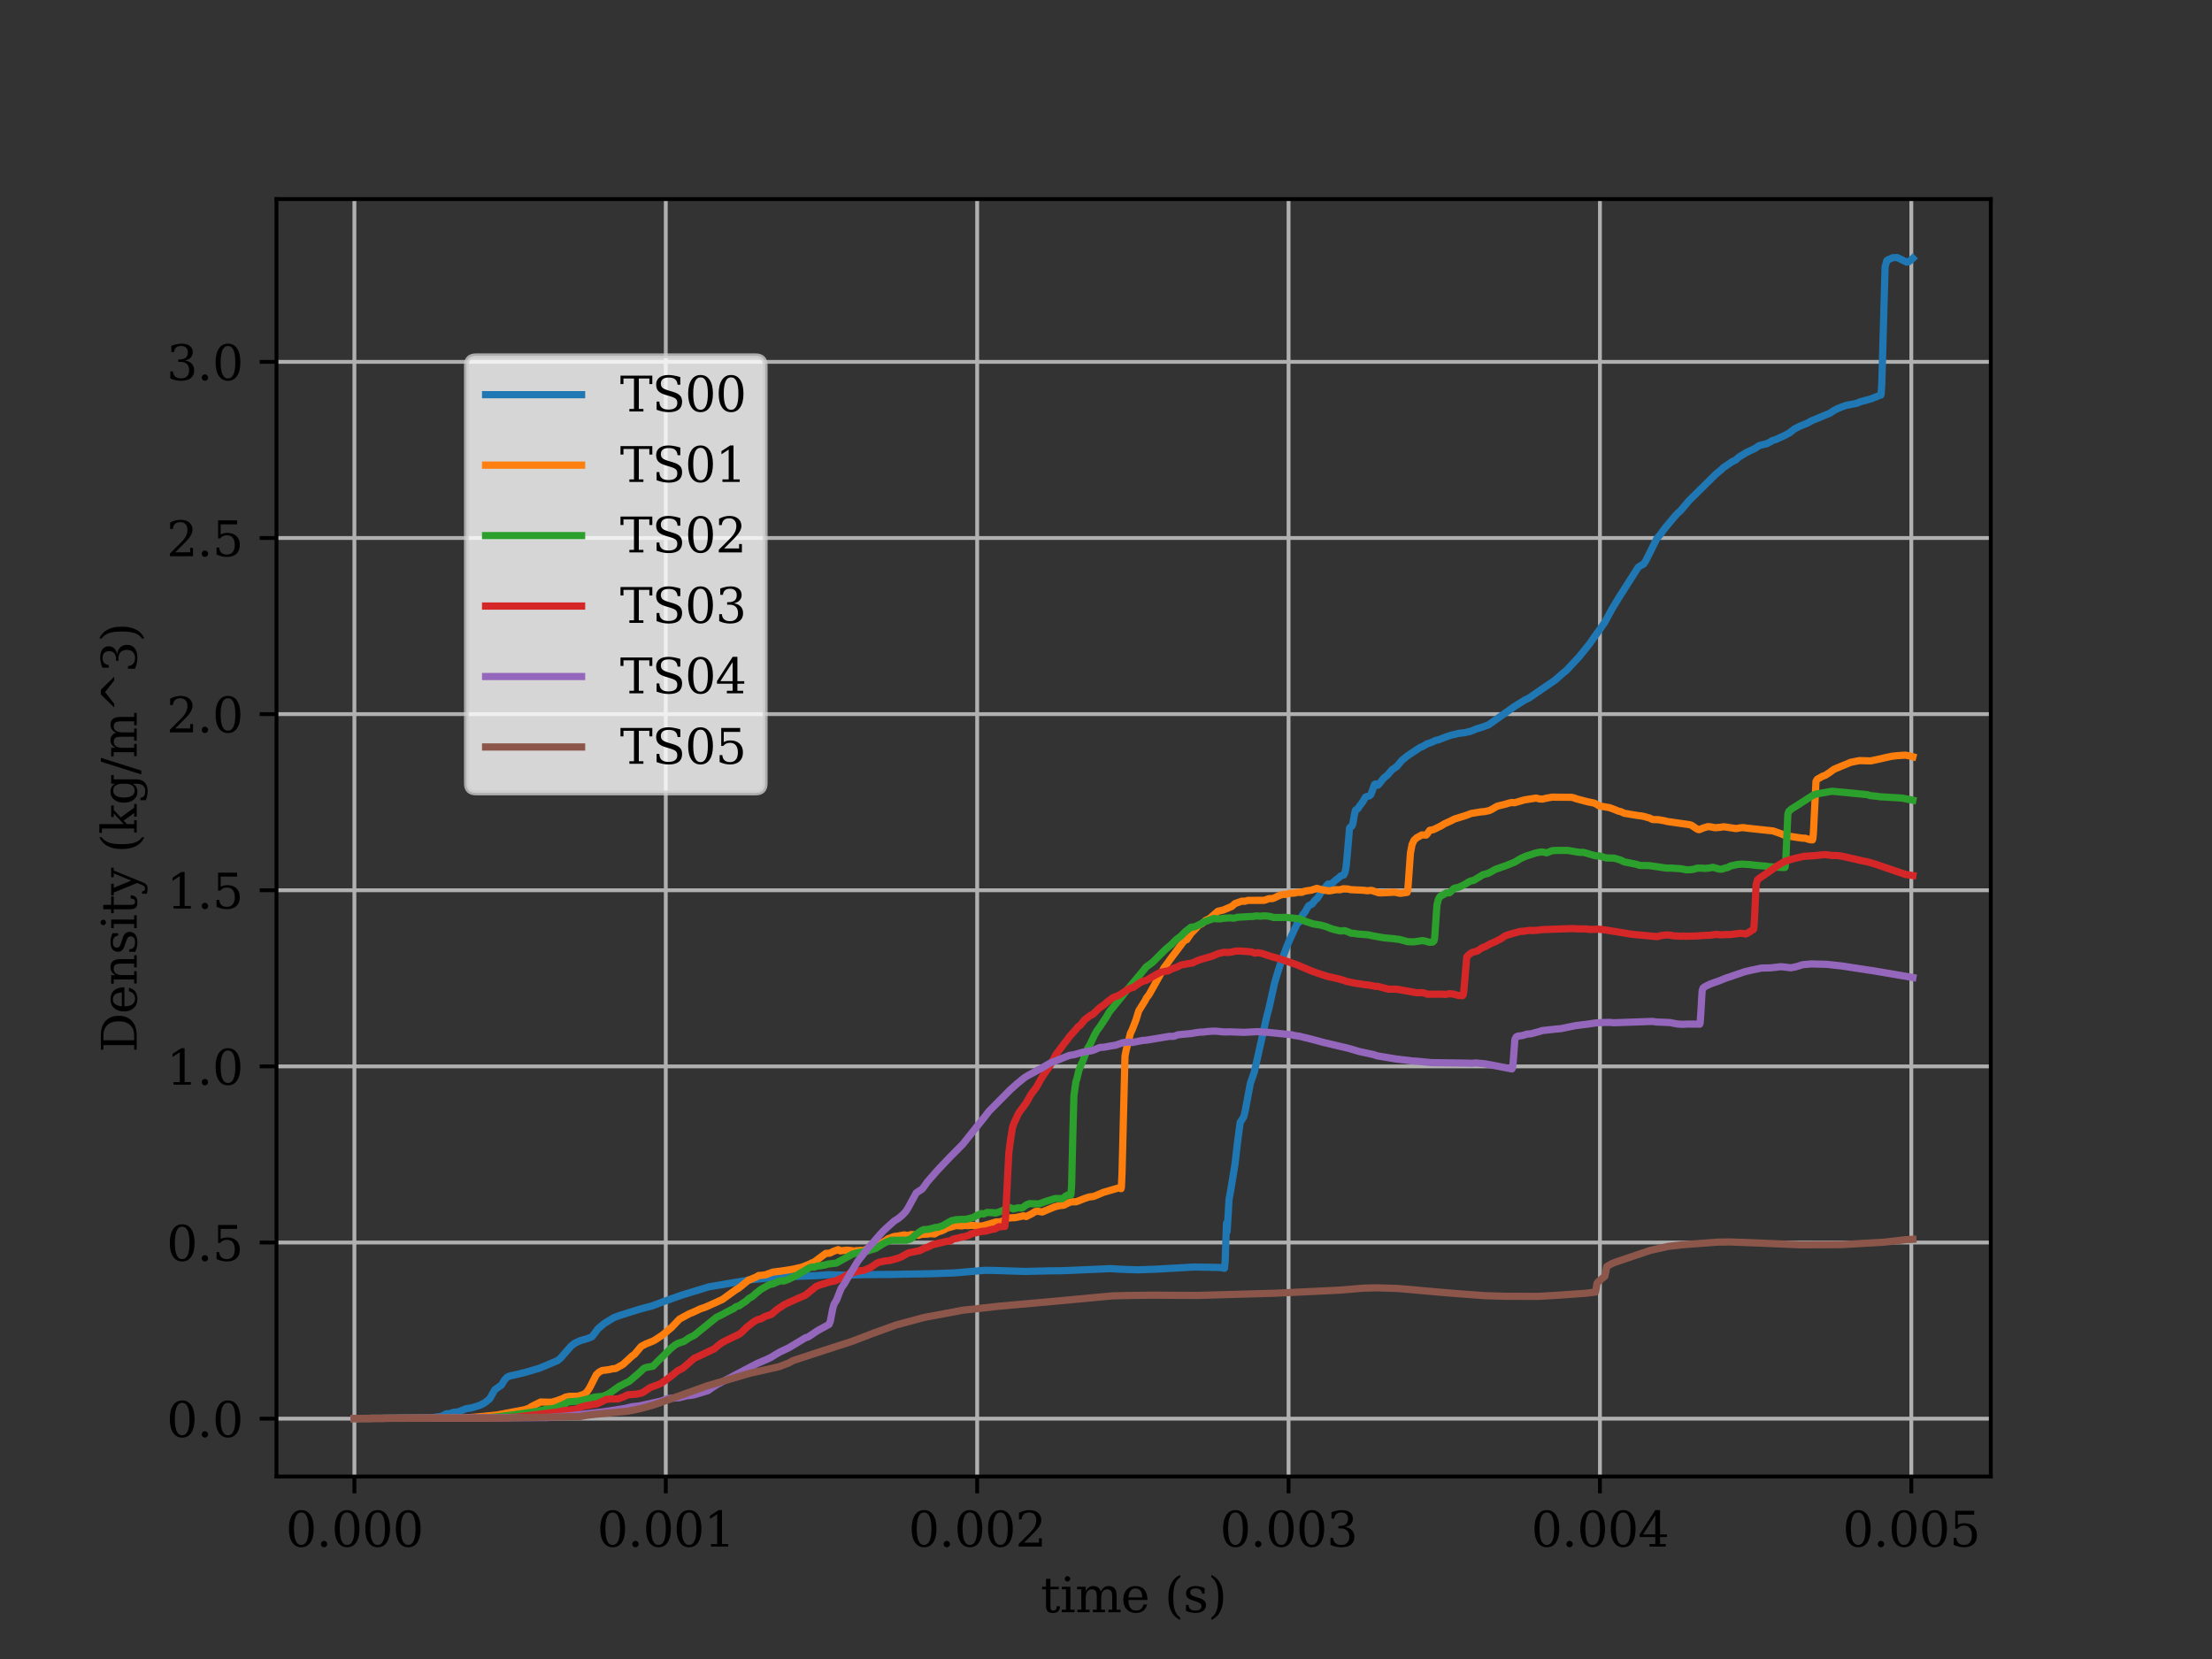 <?xml version="1.0" encoding="utf-8" standalone="no"?>
<!DOCTYPE svg PUBLIC "-//W3C//DTD SVG 1.1//EN"
  "http://www.w3.org/Graphics/SVG/1.1/DTD/svg11.dtd">
<svg height="345.6pt" version="1.1" viewBox="0 0 460.8 345.6" width="460.8pt" xmlns="http://www.w3.org/2000/svg" xmlns:xlink="http://www.w3.org/1999/xlink">
 <rect x="0" y="0" width="460.8" height="345.6" fill="#333333" stroke="none"/>
 <defs>
  <style type="text/css">*{stroke-linecap:butt;stroke-linejoin:round;}</style>
 </defs>
 <g id="figure_1">
  <g id="patch_1">
   <path d="M 0 345.6 
L 460.8 345.6 
L 460.8 0 
L 0 0 
z
" style="fill:none;"/>
  </g>
  <g id="axes_1">
   <g id="patch_2">
    <path d="M 57.6 307.584 
L 414.72 307.584 
L 414.72 41.472 
L 57.6 41.472 
z
" style="fill:none;"/>
   </g>
   <g id="matplotlib.axis_1">
    <g id="xtick_1">
     <g id="line2d_1">
      <path clip-path="url(#pab76ce1705)" d="M 73.829 307.584 
L 73.829 41.472 
" style="fill:none;stroke:#b0b0b0;stroke-linecap:square;stroke-width:0.8;"/>
     </g>
     <g id="line2d_2">
      <defs>
       <path d="M 0 0 
L 0 3.5 
" id="m16b78d0468" style="stroke:#000000;stroke-width:0.8;"/>
      </defs>
      <g>
       <use style="stroke:#000000;stroke-width:0.8;" x="73.829" xlink:href="#m16b78d0468" y="307.584"/>
      </g>
     </g>
     <g id="text_1">
      <!-- 0.000 -->
      <g transform="translate(59.515 322.182)scale(0.1 -0.1)">
       <defs>
        <path d="M 2034 219 
Q 2513 219 2750 744 
Q 2988 1269 2988 2328 
Q 2988 3391 2750 3916 
Q 2513 4441 2034 4441 
Q 1556 4441 1318 3916 
Q 1081 3391 1081 2328 
Q 1081 1269 1318 744 
Q 1556 219 2034 219 
z
M 2034 -91 
Q 1275 -91 848 546 
Q 422 1184 422 2328 
Q 422 3475 848 4112 
Q 1275 4750 2034 4750 
Q 2797 4750 3222 4112 
Q 3647 3475 3647 2328 
Q 3647 1184 3222 546 
Q 2797 -91 2034 -91 
z
" id="DejaVuSerif-30" transform="scale(0.016)"/>
        <path d="M 603 325 
Q 603 500 722 622 
Q 841 744 1019 744 
Q 1191 744 1312 622 
Q 1434 500 1434 325 
Q 1434 153 1312 31 
Q 1191 -91 1019 -91 
Q 841 -91 722 29 
Q 603 150 603 325 
z
" id="DejaVuSerif-2e" transform="scale(0.016)"/>
       </defs>
       <use xlink:href="#DejaVuSerif-30"/>
       <use x="63.623" xlink:href="#DejaVuSerif-2e"/>
       <use x="95.41" xlink:href="#DejaVuSerif-30"/>
       <use x="159.033" xlink:href="#DejaVuSerif-30"/>
       <use x="222.656" xlink:href="#DejaVuSerif-30"/>
      </g>
     </g>
    </g>
    <g id="xtick_2">
     <g id="line2d_3">
      <path clip-path="url(#pab76ce1705)" d="M 138.696 307.584 
L 138.696 41.472 
" style="fill:none;stroke:#b0b0b0;stroke-linecap:square;stroke-width:0.8;"/>
     </g>
     <g id="line2d_4">
      <g>
       <use style="stroke:#000000;stroke-width:0.8;" x="138.696" xlink:href="#m16b78d0468" y="307.584"/>
      </g>
     </g>
     <g id="text_2">
      <!-- 0.001 -->
      <g transform="translate(124.382 322.182)scale(0.1 -0.1)">
       <defs>
        <path d="M 909 0 
L 909 331 
L 1722 331 
L 1722 4213 
L 781 3603 
L 781 4013 
L 1919 4750 
L 2350 4750 
L 2350 331 
L 3163 331 
L 3163 0 
L 909 0 
z
" id="DejaVuSerif-31" transform="scale(0.016)"/>
       </defs>
       <use xlink:href="#DejaVuSerif-30"/>
       <use x="63.623" xlink:href="#DejaVuSerif-2e"/>
       <use x="95.41" xlink:href="#DejaVuSerif-30"/>
       <use x="159.033" xlink:href="#DejaVuSerif-30"/>
       <use x="222.656" xlink:href="#DejaVuSerif-31"/>
      </g>
     </g>
    </g>
    <g id="xtick_3">
     <g id="line2d_5">
      <path clip-path="url(#pab76ce1705)" d="M 203.563 307.584 
L 203.563 41.472 
" style="fill:none;stroke:#b0b0b0;stroke-linecap:square;stroke-width:0.8;"/>
     </g>
     <g id="line2d_6">
      <g>
       <use style="stroke:#000000;stroke-width:0.8;" x="203.563" xlink:href="#m16b78d0468" y="307.584"/>
      </g>
     </g>
     <g id="text_3">
      <!-- 0.002 -->
      <g transform="translate(189.249 322.182)scale(0.1 -0.1)">
       <defs>
        <path d="M 819 3553 
L 469 3553 
L 469 4384 
Q 803 4563 1142 4656 
Q 1481 4750 1806 4750 
Q 2534 4750 2956 4397 
Q 3378 4044 3378 3438 
Q 3378 2753 2422 1800 
Q 2347 1728 2309 1691 
L 1131 513 
L 3078 513 
L 3078 1088 
L 3444 1088 
L 3444 0 
L 434 0 
L 434 341 
L 1850 1753 
Q 2319 2222 2519 2614 
Q 2719 3006 2719 3438 
Q 2719 3909 2473 4175 
Q 2228 4441 1797 4441 
Q 1350 4441 1106 4219 
Q 863 3997 819 3553 
z
" id="DejaVuSerif-32" transform="scale(0.016)"/>
       </defs>
       <use xlink:href="#DejaVuSerif-30"/>
       <use x="63.623" xlink:href="#DejaVuSerif-2e"/>
       <use x="95.41" xlink:href="#DejaVuSerif-30"/>
       <use x="159.033" xlink:href="#DejaVuSerif-30"/>
       <use x="222.656" xlink:href="#DejaVuSerif-32"/>
      </g>
     </g>
    </g>
    <g id="xtick_4">
     <g id="line2d_7">
      <path clip-path="url(#pab76ce1705)" d="M 268.43 307.584 
L 268.43 41.472 
" style="fill:none;stroke:#b0b0b0;stroke-linecap:square;stroke-width:0.8;"/>
     </g>
     <g id="line2d_8">
      <g>
       <use style="stroke:#000000;stroke-width:0.8;" x="268.43" xlink:href="#m16b78d0468" y="307.584"/>
      </g>
     </g>
     <g id="text_4">
      <!-- 0.003 -->
      <g transform="translate(254.115 322.182)scale(0.1 -0.1)">
       <defs>
        <path d="M 622 4469 
Q 988 4606 1323 4678 
Q 1659 4750 1953 4750 
Q 2638 4750 3022 4454 
Q 3406 4159 3406 3634 
Q 3406 3213 3140 2930 
Q 2875 2647 2388 2547 
Q 2963 2466 3280 2130 
Q 3597 1794 3597 1259 
Q 3597 606 3158 257 
Q 2719 -91 1894 -91 
Q 1528 -91 1179 -12 
Q 831 66 488 225 
L 488 1131 
L 838 1131 
Q 869 681 1141 450 
Q 1413 219 1906 219 
Q 2384 219 2661 495 
Q 2938 772 2938 1253 
Q 2938 1803 2653 2086 
Q 2369 2369 1819 2369 
L 1522 2369 
L 1522 2688 
L 1678 2688 
Q 2225 2688 2498 2914 
Q 2772 3141 2772 3597 
Q 2772 4006 2547 4223 
Q 2322 4441 1900 4441 
Q 1478 4441 1245 4241 
Q 1013 4041 972 3647 
L 622 3647 
L 622 4469 
z
" id="DejaVuSerif-33" transform="scale(0.016)"/>
       </defs>
       <use xlink:href="#DejaVuSerif-30"/>
       <use x="63.623" xlink:href="#DejaVuSerif-2e"/>
       <use x="95.41" xlink:href="#DejaVuSerif-30"/>
       <use x="159.033" xlink:href="#DejaVuSerif-30"/>
       <use x="222.656" xlink:href="#DejaVuSerif-33"/>
      </g>
     </g>
    </g>
    <g id="xtick_5">
     <g id="line2d_9">
      <path clip-path="url(#pab76ce1705)" d="M 333.296 307.584 
L 333.296 41.472 
" style="fill:none;stroke:#b0b0b0;stroke-linecap:square;stroke-width:0.8;"/>
     </g>
     <g id="line2d_10">
      <g>
       <use style="stroke:#000000;stroke-width:0.8;" x="333.296" xlink:href="#m16b78d0468" y="307.584"/>
      </g>
     </g>
     <g id="text_5">
      <!-- 0.004 -->
      <g transform="translate(318.982 322.182)scale(0.1 -0.1)">
       <defs>
        <path d="M 2234 1581 
L 2234 4063 
L 641 1581 
L 2234 1581 
z
M 3609 0 
L 1484 0 
L 1484 331 
L 2234 331 
L 2234 1247 
L 197 1247 
L 197 1588 
L 2241 4750 
L 2859 4750 
L 2859 1581 
L 3750 1581 
L 3750 1247 
L 2859 1247 
L 2859 331 
L 3609 331 
L 3609 0 
z
" id="DejaVuSerif-34" transform="scale(0.016)"/>
       </defs>
       <use xlink:href="#DejaVuSerif-30"/>
       <use x="63.623" xlink:href="#DejaVuSerif-2e"/>
       <use x="95.41" xlink:href="#DejaVuSerif-30"/>
       <use x="159.033" xlink:href="#DejaVuSerif-30"/>
       <use x="222.656" xlink:href="#DejaVuSerif-34"/>
      </g>
     </g>
    </g>
    <g id="xtick_6">
     <g id="line2d_11">
      <path clip-path="url(#pab76ce1705)" d="M 398.163 307.584 
L 398.163 41.472 
" style="fill:none;stroke:#b0b0b0;stroke-linecap:square;stroke-width:0.8;"/>
     </g>
     <g id="line2d_12">
      <g>
       <use style="stroke:#000000;stroke-width:0.8;" x="398.163" xlink:href="#m16b78d0468" y="307.584"/>
      </g>
     </g>
     <g id="text_6">
      <!-- 0.005 -->
      <g transform="translate(383.849 322.182)scale(0.1 -0.1)">
       <defs>
        <path d="M 3219 4666 
L 3219 4153 
L 1081 4153 
L 1081 2816 
Q 1244 2928 1461 2984 
Q 1678 3041 1947 3041 
Q 2703 3041 3140 2622 
Q 3578 2203 3578 1478 
Q 3578 738 3136 323 
Q 2694 -91 1894 -91 
Q 1572 -91 1234 -12 
Q 897 66 544 225 
L 544 1131 
L 897 1131 
Q 925 688 1179 453 
Q 1434 219 1894 219 
Q 2388 219 2653 544 
Q 2919 869 2919 1478 
Q 2919 2084 2655 2407 
Q 2391 2731 1894 2731 
Q 1613 2731 1398 2631 
Q 1184 2531 1019 2322 
L 750 2322 
L 750 4666 
L 3219 4666 
z
" id="DejaVuSerif-35" transform="scale(0.016)"/>
       </defs>
       <use xlink:href="#DejaVuSerif-30"/>
       <use x="63.623" xlink:href="#DejaVuSerif-2e"/>
       <use x="95.41" xlink:href="#DejaVuSerif-30"/>
       <use x="159.033" xlink:href="#DejaVuSerif-30"/>
       <use x="222.656" xlink:href="#DejaVuSerif-35"/>
      </g>
     </g>
    </g>
    <g id="text_7">
     <!-- time (s) -->
     <g transform="translate(216.794 335.861)scale(0.1 -0.1)">
      <defs>
       <path d="M 691 2988 
L 184 2988 
L 184 3322 
L 691 3322 
L 691 4353 
L 1269 4353 
L 1269 3322 
L 2350 3322 
L 2350 2988 
L 1269 2988 
L 1269 878 
Q 1269 456 1350 337 
Q 1431 219 1650 219 
Q 1875 219 1978 351 
Q 2081 484 2088 781 
L 2522 781 
Q 2497 328 2275 118 
Q 2053 -91 1600 -91 
Q 1103 -91 897 129 
Q 691 350 691 878 
L 691 2988 
z
" id="DejaVuSerif-74" transform="scale(0.016)"/>
       <path d="M 622 4353 
Q 622 4497 726 4603 
Q 831 4709 978 4709 
Q 1122 4709 1226 4603 
Q 1331 4497 1331 4353 
Q 1331 4206 1228 4103 
Q 1125 4000 978 4000 
Q 831 4000 726 4103 
Q 622 4206 622 4353 
z
M 1356 331 
L 1900 331 
L 1900 0 
L 231 0 
L 231 331 
L 781 331 
L 781 2988 
L 231 2988 
L 231 3322 
L 1356 3322 
L 1356 331 
z
" id="DejaVuSerif-69" transform="scale(0.016)"/>
       <path d="M 3316 2675 
Q 3481 3041 3739 3227 
Q 3997 3413 4341 3413 
Q 4863 3413 5119 3089 
Q 5375 2766 5375 2113 
L 5375 331 
L 5894 331 
L 5894 0 
L 4300 0 
L 4300 331 
L 4800 331 
L 4800 2047 
Q 4800 2556 4650 2772 
Q 4500 2988 4153 2988 
Q 3769 2988 3567 2697 
Q 3366 2406 3366 1850 
L 3366 331 
L 3866 331 
L 3866 0 
L 2291 0 
L 2291 331 
L 2791 331 
L 2791 2069 
Q 2791 2566 2641 2777 
Q 2491 2988 2144 2988 
Q 1759 2988 1557 2697 
Q 1356 2406 1356 1850 
L 1356 331 
L 1856 331 
L 1856 0 
L 263 0 
L 263 331 
L 781 331 
L 781 2994 
L 231 2994 
L 231 3322 
L 1356 3322 
L 1356 2731 
Q 1516 3063 1762 3238 
Q 2009 3413 2322 3413 
Q 2709 3413 2968 3220 
Q 3228 3028 3316 2675 
z
" id="DejaVuSerif-6d" transform="scale(0.016)"/>
       <path d="M 3469 1600 
L 991 1600 
L 991 1575 
Q 991 903 1244 561 
Q 1497 219 1991 219 
Q 2369 219 2611 417 
Q 2853 616 2950 1006 
L 3413 1006 
Q 3275 459 2904 184 
Q 2534 -91 1931 -91 
Q 1203 -91 761 389 
Q 319 869 319 1663 
Q 319 2450 753 2931 
Q 1188 3413 1894 3413 
Q 2647 3413 3050 2948 
Q 3453 2484 3469 1600 
z
M 2791 1931 
Q 2772 2513 2545 2808 
Q 2319 3103 1894 3103 
Q 1497 3103 1269 2806 
Q 1041 2509 991 1931 
L 2791 1931 
z
" id="DejaVuSerif-65" transform="scale(0.016)"/>
       <path id="DejaVuSerif-20" transform="scale(0.016)"/>
       <path d="M 2041 -997 
Q 1281 -656 893 83 
Q 506 822 506 1931 
Q 506 3044 893 3783 
Q 1281 4522 2041 4863 
L 2041 4556 
Q 1559 4225 1350 3623 
Q 1141 3022 1141 1931 
Q 1141 844 1350 242 
Q 1559 -359 2041 -691 
L 2041 -997 
z
" id="DejaVuSerif-28" transform="scale(0.016)"/>
       <path d="M 359 184 
L 359 959 
L 691 959 
Q 703 588 923 403 
Q 1144 219 1575 219 
Q 1963 219 2166 364 
Q 2369 509 2369 788 
Q 2369 1006 2220 1140 
Q 2072 1275 1594 1428 
L 1178 1569 
Q 750 1706 558 1912 
Q 366 2119 366 2438 
Q 366 2894 700 3153 
Q 1034 3413 1625 3413 
Q 1888 3413 2178 3344 
Q 2469 3275 2778 3144 
L 2778 2419 
L 2447 2419 
Q 2434 2741 2221 2922 
Q 2009 3103 1644 3103 
Q 1281 3103 1095 2975 
Q 909 2847 909 2591 
Q 909 2381 1050 2254 
Q 1191 2128 1613 1997 
L 2069 1856 
Q 2541 1709 2748 1489 
Q 2956 1269 2956 922 
Q 2956 450 2595 179 
Q 2234 -91 1600 -91 
Q 1278 -91 972 -22 
Q 666 47 359 184 
z
" id="DejaVuSerif-73" transform="scale(0.016)"/>
       <path d="M 453 -997 
L 453 -691 
Q 934 -359 1145 242 
Q 1356 844 1356 1931 
Q 1356 3022 1145 3623 
Q 934 4225 453 4556 
L 453 4863 
Q 1216 4522 1603 3783 
Q 1991 3044 1991 1931 
Q 1991 822 1603 83 
Q 1216 -656 453 -997 
z
" id="DejaVuSerif-29" transform="scale(0.016)"/>
      </defs>
      <use xlink:href="#DejaVuSerif-74"/>
      <use x="40.186" xlink:href="#DejaVuSerif-69"/>
      <use x="72.168" xlink:href="#DejaVuSerif-6d"/>
      <use x="166.992" xlink:href="#DejaVuSerif-65"/>
      <use x="226.172" xlink:href="#DejaVuSerif-20"/>
      <use x="257.959" xlink:href="#DejaVuSerif-28"/>
      <use x="296.973" xlink:href="#DejaVuSerif-73"/>
      <use x="348.291" xlink:href="#DejaVuSerif-29"/>
     </g>
    </g>
   </g>
   <g id="matplotlib.axis_2">
    <g id="ytick_1">
     <g id="line2d_13">
      <path clip-path="url(#pab76ce1705)" d="M 57.6 295.538 
L 414.72 295.538 
" style="fill:none;stroke:#b0b0b0;stroke-linecap:square;stroke-width:0.8;"/>
     </g>
     <g id="line2d_14">
      <defs>
       <path d="M 0 0 
L -3.5 0 
" id="m1b901facd1" style="stroke:#000000;stroke-width:0.8;"/>
      </defs>
      <g>
       <use style="stroke:#000000;stroke-width:0.8;" x="57.6" xlink:href="#m1b901facd1" y="295.538"/>
      </g>
     </g>
     <g id="text_8">
      <!-- 0.0 -->
      <g transform="translate(34.697 299.337)scale(0.1 -0.1)">
       <use xlink:href="#DejaVuSerif-30"/>
       <use x="63.623" xlink:href="#DejaVuSerif-2e"/>
       <use x="95.41" xlink:href="#DejaVuSerif-30"/>
      </g>
     </g>
    </g>
    <g id="ytick_2">
     <g id="line2d_15">
      <path clip-path="url(#pab76ce1705)" d="M 57.6 258.845 
L 414.72 258.845 
" style="fill:none;stroke:#b0b0b0;stroke-linecap:square;stroke-width:0.8;"/>
     </g>
     <g id="line2d_16">
      <g>
       <use style="stroke:#000000;stroke-width:0.8;" x="57.6" xlink:href="#m1b901facd1" y="258.845"/>
      </g>
     </g>
     <g id="text_9">
      <!-- 0.5 -->
      <g transform="translate(34.697 262.645)scale(0.1 -0.1)">
       <use xlink:href="#DejaVuSerif-30"/>
       <use x="63.623" xlink:href="#DejaVuSerif-2e"/>
       <use x="95.41" xlink:href="#DejaVuSerif-35"/>
      </g>
     </g>
    </g>
    <g id="ytick_3">
     <g id="line2d_17">
      <path clip-path="url(#pab76ce1705)" d="M 57.6 222.153 
L 414.72 222.153 
" style="fill:none;stroke:#b0b0b0;stroke-linecap:square;stroke-width:0.8;"/>
     </g>
     <g id="line2d_18">
      <g>
       <use style="stroke:#000000;stroke-width:0.8;" x="57.6" xlink:href="#m1b901facd1" y="222.153"/>
      </g>
     </g>
     <g id="text_10">
      <!-- 1.0 -->
      <g transform="translate(34.697 225.952)scale(0.1 -0.1)">
       <use xlink:href="#DejaVuSerif-31"/>
       <use x="63.623" xlink:href="#DejaVuSerif-2e"/>
       <use x="95.41" xlink:href="#DejaVuSerif-30"/>
      </g>
     </g>
    </g>
    <g id="ytick_4">
     <g id="line2d_19">
      <path clip-path="url(#pab76ce1705)" d="M 57.6 185.46 
L 414.72 185.46 
" style="fill:none;stroke:#b0b0b0;stroke-linecap:square;stroke-width:0.8;"/>
     </g>
     <g id="line2d_20">
      <g>
       <use style="stroke:#000000;stroke-width:0.8;" x="57.6" xlink:href="#m1b901facd1" y="185.46"/>
      </g>
     </g>
     <g id="text_11">
      <!-- 1.5 -->
      <g transform="translate(34.697 189.259)scale(0.1 -0.1)">
       <use xlink:href="#DejaVuSerif-31"/>
       <use x="63.623" xlink:href="#DejaVuSerif-2e"/>
       <use x="95.41" xlink:href="#DejaVuSerif-35"/>
      </g>
     </g>
    </g>
    <g id="ytick_5">
     <g id="line2d_21">
      <path clip-path="url(#pab76ce1705)" d="M 57.6 148.767 
L 414.72 148.767 
" style="fill:none;stroke:#b0b0b0;stroke-linecap:square;stroke-width:0.8;"/>
     </g>
     <g id="line2d_22">
      <g>
       <use style="stroke:#000000;stroke-width:0.8;" x="57.6" xlink:href="#m1b901facd1" y="148.767"/>
      </g>
     </g>
     <g id="text_12">
      <!-- 2.0 -->
      <g transform="translate(34.697 152.566)scale(0.1 -0.1)">
       <use xlink:href="#DejaVuSerif-32"/>
       <use x="63.623" xlink:href="#DejaVuSerif-2e"/>
       <use x="95.41" xlink:href="#DejaVuSerif-30"/>
      </g>
     </g>
    </g>
    <g id="ytick_6">
     <g id="line2d_23">
      <path clip-path="url(#pab76ce1705)" d="M 57.6 112.074 
L 414.72 112.074 
" style="fill:none;stroke:#b0b0b0;stroke-linecap:square;stroke-width:0.8;"/>
     </g>
     <g id="line2d_24">
      <g>
       <use style="stroke:#000000;stroke-width:0.8;" x="57.6" xlink:href="#m1b901facd1" y="112.074"/>
      </g>
     </g>
     <g id="text_13">
      <!-- 2.5 -->
      <g transform="translate(34.697 115.874)scale(0.1 -0.1)">
       <use xlink:href="#DejaVuSerif-32"/>
       <use x="63.623" xlink:href="#DejaVuSerif-2e"/>
       <use x="95.41" xlink:href="#DejaVuSerif-35"/>
      </g>
     </g>
    </g>
    <g id="ytick_7">
     <g id="line2d_25">
      <path clip-path="url(#pab76ce1705)" d="M 57.6 75.382 
L 414.72 75.382 
" style="fill:none;stroke:#b0b0b0;stroke-linecap:square;stroke-width:0.8;"/>
     </g>
     <g id="line2d_26">
      <g>
       <use style="stroke:#000000;stroke-width:0.8;" x="57.6" xlink:href="#m1b901facd1" y="75.382"/>
      </g>
     </g>
     <g id="text_14">
      <!-- 3.0 -->
      <g transform="translate(34.697 79.181)scale(0.1 -0.1)">
       <use xlink:href="#DejaVuSerif-33"/>
       <use x="63.623" xlink:href="#DejaVuSerif-2e"/>
       <use x="95.41" xlink:href="#DejaVuSerif-30"/>
      </g>
     </g>
    </g>
    <g id="text_15">
     <!-- Density (kg/m^3) -->
     <g transform="translate(28.475 219.233)rotate(-90)scale(0.1 -0.1)">
      <defs>
       <path d="M 1581 331 
L 2163 331 
Q 3072 331 3558 850 
Q 4044 1369 4044 2338 
Q 4044 3306 3559 3818 
Q 3075 4331 2163 4331 
L 1581 4331 
L 1581 331 
z
M 353 0 
L 353 331 
L 947 331 
L 947 4331 
L 353 4331 
L 353 4666 
L 2209 4666 
Q 3416 4666 4089 4050 
Q 4763 3434 4763 2338 
Q 4763 1238 4088 619 
Q 3413 0 2209 0 
L 353 0 
z
" id="DejaVuSerif-44" transform="scale(0.016)"/>
       <path d="M 263 0 
L 263 331 
L 781 331 
L 781 2988 
L 231 2988 
L 231 3322 
L 1356 3322 
L 1356 2731 
Q 1516 3069 1770 3241 
Q 2025 3413 2363 3413 
Q 2913 3413 3172 3097 
Q 3431 2781 3431 2113 
L 3431 331 
L 3944 331 
L 3944 0 
L 2356 0 
L 2356 331 
L 2853 331 
L 2853 1931 
Q 2853 2541 2703 2767 
Q 2553 2994 2175 2994 
Q 1775 2994 1565 2701 
Q 1356 2409 1356 1850 
L 1356 331 
L 1856 331 
L 1856 0 
L 263 0 
z
" id="DejaVuSerif-6e" transform="scale(0.016)"/>
       <path d="M 1381 -609 
L 1600 -56 
L 359 2988 
L -19 2988 
L -19 3322 
L 1509 3322 
L 1509 2988 
L 978 2988 
L 1913 703 
L 2847 2988 
L 2350 2988 
L 2350 3322 
L 3597 3322 
L 3597 2988 
L 3225 2988 
L 1703 -750 
Q 1547 -1138 1356 -1280 
Q 1166 -1422 819 -1422 
Q 672 -1422 517 -1397 
Q 363 -1372 206 -1325 
L 206 -691 
L 500 -691 
Q 519 -903 608 -995 
Q 697 -1088 884 -1088 
Q 1056 -1088 1161 -992 
Q 1266 -897 1381 -609 
z
" id="DejaVuSerif-79" transform="scale(0.016)"/>
       <path d="M 1831 0 
L 219 0 
L 219 331 
L 738 331 
L 738 4531 
L 184 4531 
L 184 4863 
L 1313 4863 
L 1313 1697 
L 2713 2988 
L 2234 2988 
L 2234 3322 
L 3738 3322 
L 3738 2988 
L 3169 2988 
L 2181 2075 
L 3444 331 
L 3922 331 
L 3922 0 
L 2284 0 
L 2284 331 
L 2759 331 
L 1766 1697 
L 1313 1275 
L 1313 331 
L 1831 331 
L 1831 0 
z
" id="DejaVuSerif-6b" transform="scale(0.016)"/>
       <path d="M 3359 2988 
L 3359 72 
Q 3359 -644 2965 -1033 
Q 2572 -1422 1844 -1422 
Q 1516 -1422 1216 -1362 
Q 916 -1303 641 -1184 
L 641 -488 
L 941 -488 
Q 997 -813 1206 -963 
Q 1416 -1113 1806 -1113 
Q 2313 -1113 2548 -827 
Q 2784 -541 2784 72 
L 2784 519 
Q 2616 206 2355 57 
Q 2094 -91 1709 -91 
Q 1097 -91 708 395 
Q 319 881 319 1663 
Q 319 2444 706 2928 
Q 1094 3413 1709 3413 
Q 2094 3413 2355 3264 
Q 2616 3116 2784 2803 
L 2784 3322 
L 3909 3322 
L 3909 2988 
L 3359 2988 
z
M 2784 1825 
Q 2784 2422 2554 2737 
Q 2325 3053 1888 3053 
Q 1444 3053 1217 2703 
Q 991 2353 991 1663 
Q 991 975 1217 622 
Q 1444 269 1888 269 
Q 2325 269 2554 583 
Q 2784 897 2784 1497 
L 2784 1825 
z
" id="DejaVuSerif-67" transform="scale(0.016)"/>
       <path d="M 1656 4666 
L 2156 4666 
L 500 -594 
L 0 -594 
L 1656 4666 
z
" id="DejaVuSerif-2f" transform="scale(0.016)"/>
       <path d="M 2988 4666 
L 4684 2925 
L 4206 2925 
L 2681 4116 
L 1159 2925 
L 678 2925 
L 2375 4666 
L 2988 4666 
z
" id="DejaVuSerif-5e" transform="scale(0.016)"/>
      </defs>
      <use xlink:href="#DejaVuSerif-44"/>
      <use x="80.176" xlink:href="#DejaVuSerif-65"/>
      <use x="139.355" xlink:href="#DejaVuSerif-6e"/>
      <use x="203.76" xlink:href="#DejaVuSerif-73"/>
      <use x="255.078" xlink:href="#DejaVuSerif-69"/>
      <use x="287.061" xlink:href="#DejaVuSerif-74"/>
      <use x="327.246" xlink:href="#DejaVuSerif-79"/>
      <use x="383.74" xlink:href="#DejaVuSerif-20"/>
      <use x="415.527" xlink:href="#DejaVuSerif-28"/>
      <use x="454.541" xlink:href="#DejaVuSerif-6b"/>
      <use x="515.137" xlink:href="#DejaVuSerif-67"/>
      <use x="579.15" xlink:href="#DejaVuSerif-2f"/>
      <use x="612.842" xlink:href="#DejaVuSerif-6d"/>
      <use x="707.666" xlink:href="#DejaVuSerif-5e"/>
      <use x="791.455" xlink:href="#DejaVuSerif-33"/>
      <use x="855.078" xlink:href="#DejaVuSerif-29"/>
     </g>
    </g>
   </g>
   <g id="line2d_27">
    <path clip-path="url(#pab76ce1705)" d="M 73.833 295.486 
L 89.582 295.376 
L 90.675 295.243 
L 91.561 295.096 
L 92.038 295.019 
L 93.062 294.483 
L 93.539 294.531 
L 94.493 294.213 
L 95.378 294.12 
L 95.79 293.981 
L 97.084 293.461 
L 98.245 293.281 
L 99.948 292.751 
L 100.905 292.28 
L 101.995 291.42 
L 102.403 290.697 
L 103.084 289.503 
L 103.973 288.868 
L 104.45 288.556 
L 105.063 287.521 
L 105.608 286.917 
L 106.084 286.674 
L 107.79 286.291 
L 109.428 285.888 
L 112.292 285.048 
L 113.586 284.521 
L 116.178 283.424 
L 116.791 282.907 
L 117.816 281.727 
L 118.973 280.403 
L 119.794 279.778 
L 120.884 279.282 
L 122.382 278.851 
L 123.271 278.495 
L 123.611 278.108 
L 124.565 276.811 
L 125.862 275.718 
L 127.841 274.506 
L 129.135 274.012 
L 133.296 272.718 
L 135.956 272.004 
L 138.203 271.151 
L 142.024 269.792 
L 147.683 268.066 
L 156.411 266.592 
L 161.458 266.074 
L 170.186 265.73 
L 172.641 265.536 
L 174.006 265.584 
L 176.186 265.648 
L 179.802 265.535 
L 182.802 265.509 
L 186.143 265.476 
L 194.326 265.325 
L 196.985 265.232 
L 198.759 265.175 
L 205.236 264.626 
L 207.964 264.679 
L 213.419 264.864 
L 218.875 264.736 
L 221.534 264.71 
L 225.082 264.551 
L 231.287 264.282 
L 233.538 264.409 
L 236.947 264.532 
L 240.9 264.389 
L 248.743 263.947 
L 253.857 264.029 
L 254.95 264.128 
L 255.018 264.22 
L 255.086 264.168 
L 255.223 262.729 
L 255.495 254.82 
L 255.563 255.88 
L 255.631 256.555 
L 255.768 254.311 
L 256.04 249.787 
L 256.312 248.356 
L 257.266 242.561 
L 257.814 237.816 
L 258.359 233.786 
L 258.768 233.19 
L 259.108 232.61 
L 259.381 231.507 
L 260.474 225.674 
L 261.291 223.337 
L 263.542 213.303 
L 263.951 211.465 
L 264.291 210.26 
L 265.52 204.767 
L 266.133 202.699 
L 267.087 199.742 
L 267.632 198.36 
L 268.108 197.089 
L 268.725 195.645 
L 270.223 192.412 
L 270.632 192.125 
L 270.976 191.36 
L 271.384 190.575 
L 271.793 190.067 
L 272.61 188.684 
L 273.291 188.362 
L 274.112 187.339 
L 274.384 187.18 
L 274.861 186.461 
L 275.406 185.567 
L 276.155 184.767 
L 276.635 184.17 
L 276.908 184.158 
L 277.248 184.211 
L 277.589 183.924 
L 278.338 183.257 
L 278.747 182.984 
L 279.295 182.462 
L 279.908 182.284 
L 280.18 181.757 
L 280.384 180.803 
L 280.589 178.845 
L 281.134 172.523 
L 281.338 172.246 
L 281.61 172.119 
L 281.818 171.622 
L 282.09 169.986 
L 282.363 168.803 
L 282.635 168.579 
L 282.84 168.501 
L 283.18 167.967 
L 283.589 167.445 
L 283.929 166.962 
L 284.478 166.03 
L 284.818 165.912 
L 285.295 165.778 
L 285.567 165.534 
L 285.84 164.834 
L 286.317 163.449 
L 286.521 163.313 
L 286.793 163.509 
L 286.998 163.585 
L 287.205 163.411 
L 288.227 162.123 
L 289.044 161.46 
L 289.453 160.966 
L 290.001 160.335 
L 290.955 159.705 
L 292.044 158.39 
L 293.137 157.502 
L 295.865 155.682 
L 296.274 155.559 
L 297.159 155.017 
L 298.048 154.713 
L 299.137 154.22 
L 299.682 154.112 
L 301.252 153.498 
L 301.729 153.339 
L 302.274 153.152 
L 303.299 152.931 
L 303.775 152.788 
L 305.07 152.636 
L 306.299 152.363 
L 306.98 152.1 
L 307.525 151.863 
L 308.614 151.528 
L 309.503 151.215 
L 310.116 150.978 
L 315.435 147.214 
L 315.98 146.868 
L 317.618 145.847 
L 318.503 145.418 
L 319.389 144.81 
L 323.959 141.678 
L 325.528 140.301 
L 326.278 139.694 
L 328.392 137.438 
L 329.005 136.779 
L 331.188 134.054 
L 332.278 132.492 
L 333.235 131.176 
L 334.324 129.602 
L 335.826 126.823 
L 337.256 124.468 
L 341.281 118.153 
L 341.758 117.837 
L 342.371 117.531 
L 342.848 116.823 
L 345.167 112.158 
L 345.916 111.293 
L 346.669 110.236 
L 347.418 109.329 
L 348.303 108.266 
L 349.052 107.374 
L 349.6 106.811 
L 350.077 106.41 
L 351.851 104.301 
L 357.579 98.64 
L 358.465 97.95 
L 359.009 97.403 
L 359.898 96.827 
L 360.852 96.162 
L 361.601 95.811 
L 362.282 95.188 
L 363.102 94.708 
L 363.715 94.311 
L 365.626 93.399 
L 366.511 92.803 
L 368.149 92.404 
L 369.239 91.777 
L 369.988 91.54 
L 372.035 90.589 
L 372.852 90.127 
L 373.809 89.357 
L 374.967 88.771 
L 376.536 88.135 
L 377.354 87.671 
L 380.694 86.283 
L 381.103 86.135 
L 381.992 85.548 
L 382.809 85.115 
L 384.447 84.48 
L 385.264 84.318 
L 386.831 84.008 
L 387.515 83.704 
L 389.766 83.091 
L 391.128 82.552 
L 391.469 82.372 
L 391.809 82.321 
L 391.877 82.105 
L 392.014 79.895 
L 392.698 55.617 
L 393.038 54.353 
L 393.311 54.1 
L 393.72 53.952 
L 394.264 53.685 
L 395.221 53.647 
L 397.196 54.611 
L 397.605 54.547 
L 398.225 54.051 
L 398.487 53.805 
L 398.487 53.805 
" style="fill:none;stroke:#1f77b4;stroke-linecap:square;stroke-width:1.5;"/>
   </g>
   <g id="line2d_28">
    <path clip-path="url(#pab76ce1705)" d="M 73.833 295.486 
L 96.607 295.389 
L 98.722 295.233 
L 103.564 294.762 
L 108.063 293.906 
L 109.36 293.655 
L 110.178 293.369 
L 110.791 292.972 
L 112.633 292.062 
L 113.178 292.073 
L 113.791 292.091 
L 114.339 292.108 
L 114.952 292.085 
L 115.905 291.828 
L 117.203 291.354 
L 117.816 291.041 
L 118.565 290.89 
L 119.246 290.865 
L 119.794 290.878 
L 120.543 290.818 
L 121.769 290.401 
L 122.314 289.887 
L 122.862 289.052 
L 124.224 286.373 
L 124.837 285.809 
L 125.454 285.496 
L 126.68 285.35 
L 127.701 285.133 
L 128.249 285.091 
L 128.59 284.903 
L 129.135 284.598 
L 129.816 284.209 
L 131.726 282.442 
L 132.203 282.105 
L 133.568 280.483 
L 134.522 279.975 
L 135.203 279.699 
L 136.16 279.31 
L 136.637 279.023 
L 138.135 278.023 
L 139.569 276.807 
L 139.841 276.59 
L 141.547 274.796 
L 143.658 273.645 
L 144.002 273.528 
L 144.751 273.192 
L 145.501 272.843 
L 145.841 272.676 
L 146.73 272.383 
L 147.139 272.222 
L 148.637 271.548 
L 149.318 271.252 
L 149.662 271.074 
L 150.479 270.711 
L 153.207 268.738 
L 153.888 268.334 
L 154.913 267.519 
L 156.003 266.614 
L 156.275 266.58 
L 156.956 266.251 
L 157.433 266.079 
L 158.049 265.705 
L 158.594 265.68 
L 159.479 265.558 
L 160.981 265.007 
L 162.207 264.848 
L 162.616 264.806 
L 163.436 264.679 
L 165.207 264.397 
L 167.118 263.948 
L 167.662 263.731 
L 168.347 263.459 
L 169.232 263.037 
L 169.505 262.977 
L 172.028 261.103 
L 172.845 261.054 
L 173.186 260.899 
L 173.594 260.687 
L 174.619 260.316 
L 175.028 260.579 
L 176.118 260.45 
L 176.53 260.441 
L 177.619 260.543 
L 177.892 260.631 
L 178.369 260.535 
L 178.914 260.512 
L 179.257 260.48 
L 179.802 260.547 
L 180.143 260.411 
L 180.62 260.174 
L 181.849 259.63 
L 182.326 259.557 
L 183.075 259.207 
L 183.551 259.004 
L 184.437 258.461 
L 184.985 258.051 
L 186.279 257.58 
L 187.028 257.501 
L 188.394 257.248 
L 189.075 257.388 
L 189.552 257.243 
L 189.895 257.178 
L 190.577 257.227 
L 190.849 257.226 
L 191.326 257.34 
L 191.666 257.227 
L 192.007 257.131 
L 193.236 257.086 
L 193.713 256.983 
L 194.666 257.062 
L 194.939 256.906 
L 195.623 256.519 
L 195.964 256.48 
L 196.713 256.149 
L 197.258 255.838 
L 199.168 255.306 
L 200.326 255.384 
L 200.874 255.279 
L 201.623 255.316 
L 202.645 255.247 
L 203.258 255.397 
L 204.623 255.395 
L 206.67 254.809 
L 207.079 254.68 
L 207.487 254.558 
L 208.237 254.543 
L 208.645 254.455 
L 210.079 253.747 
L 210.624 253.688 
L 210.964 253.673 
L 211.237 253.675 
L 211.58 253.629 
L 212.874 253.368 
L 213.215 253.281 
L 213.76 253.431 
L 214.989 252.821 
L 215.67 252.383 
L 216.283 252.335 
L 217.104 252.491 
L 219.763 251.377 
L 220.172 251.297 
L 220.513 251.201 
L 221.057 251.121 
L 221.33 251.096 
L 221.602 251.074 
L 222.559 250.584 
L 222.9 250.466 
L 223.172 250.346 
L 224.126 250.36 
L 224.602 250.198 
L 225.9 249.675 
L 226.853 249.363 
L 227.878 249.227 
L 229.853 248.392 
L 233.061 247.459 
L 233.333 247.322 
L 233.538 247.622 
L 233.606 247.345 
L 233.742 244.269 
L 234.355 220.027 
L 234.628 218.634 
L 235.513 215.183 
L 235.789 214.677 
L 236.47 212.913 
L 236.674 212.379 
L 237.219 210.58 
L 238.516 208.499 
L 238.857 207.843 
L 239.334 207.247 
L 240.015 206.047 
L 242.538 201.537 
L 242.879 201.097 
L 244.04 199.489 
L 246.699 195.962 
L 247.244 195.742 
L 247.653 195.112 
L 248.13 194.439 
L 249.291 193.245 
L 249.699 192.747 
L 250.312 192.466 
L 250.653 192.202 
L 251.198 191.699 
L 252.018 191.329 
L 252.631 190.766 
L 253.721 189.832 
L 254.814 189.581 
L 255.223 189.411 
L 256.585 188.833 
L 256.925 188.544 
L 257.266 188.231 
L 258.563 187.783 
L 258.836 187.719 
L 259.244 187.767 
L 259.994 187.56 
L 263.065 187.557 
L 263.406 187.549 
L 264.359 187.203 
L 265.04 187.194 
L 265.452 187.053 
L 266.133 186.729 
L 266.814 186.429 
L 267.359 186.316 
L 267.836 186.329 
L 268.793 186.087 
L 269.746 186.035 
L 270.155 185.906 
L 271.248 185.887 
L 271.725 185.662 
L 272.474 185.535 
L 273.223 185.432 
L 274.316 185.058 
L 275.406 185.355 
L 276.635 185.566 
L 277.044 185.571 
L 278.27 185.335 
L 279.159 185.354 
L 279.84 185.141 
L 280.793 185.193 
L 281.338 185.331 
L 284.066 185.457 
L 284.75 185.558 
L 285.704 185.477 
L 287.205 185.985 
L 287.75 186.003 
L 290.546 185.862 
L 291.704 186.104 
L 293.137 185.9 
L 293.274 185.297 
L 293.478 182.551 
L 293.818 177.717 
L 294.159 175.937 
L 294.568 175.042 
L 295.112 174.531 
L 296.205 173.928 
L 297.091 173.96 
L 297.295 173.739 
L 297.843 172.968 
L 298.116 172.91 
L 298.524 172.863 
L 299.274 172.503 
L 300.227 172.035 
L 300.912 171.605 
L 301.729 171.241 
L 302.274 170.99 
L 302.955 170.631 
L 305.001 169.994 
L 305.342 169.887 
L 306.503 169.455 
L 308.686 169.103 
L 309.094 169.099 
L 310.184 168.875 
L 310.593 168.7 
L 311.89 167.949 
L 313.661 167.514 
L 314.277 167.31 
L 314.958 167.171 
L 315.503 167.23 
L 317.55 166.635 
L 320.005 166.253 
L 320.618 166.414 
L 321.231 166.471 
L 321.572 166.405 
L 322.188 166.269 
L 323.346 166.06 
L 327.367 166.093 
L 327.847 166.205 
L 328.46 166.428 
L 330.711 167.017 
L 332.142 167.312 
L 332.755 167.641 
L 333.098 167.88 
L 335.278 168.244 
L 335.894 168.472 
L 336.303 168.621 
L 337.12 168.965 
L 337.597 169.066 
L 338.417 169.438 
L 339.03 169.521 
L 339.916 169.682 
L 340.801 169.825 
L 341.213 169.902 
L 341.962 169.974 
L 342.712 170.146 
L 343.12 170.273 
L 343.597 170.399 
L 344.281 170.73 
L 344.69 170.738 
L 345.439 170.751 
L 346.737 170.979 
L 347.35 171.136 
L 350.213 171.544 
L 351.919 171.787 
L 352.328 171.9 
L 353.622 172.759 
L 353.963 172.839 
L 354.92 172.449 
L 355.805 172.193 
L 356.486 172.264 
L 357.239 172.434 
L 358.26 172.354 
L 359.146 172.227 
L 361.26 172.547 
L 361.669 172.616 
L 362.418 172.464 
L 363.171 172.403 
L 363.784 172.503 
L 369.375 173.101 
L 371.149 173.734 
L 371.626 173.954 
L 372.103 174.086 
L 373.809 174.363 
L 375.443 174.603 
L 376.056 174.618 
L 377.081 174.93 
L 377.558 174.967 
L 377.626 174.854 
L 377.762 173.59 
L 378.307 162.774 
L 378.58 162.328 
L 379.673 161.705 
L 380.218 161.527 
L 381.171 160.896 
L 382.06 160.247 
L 383.899 159.481 
L 384.787 159.127 
L 385.537 158.802 
L 387.379 158.445 
L 389.698 158.51 
L 390.515 158.335 
L 391.264 158.178 
L 392.902 157.798 
L 393.515 157.675 
L 394.128 157.541 
L 395.289 157.413 
L 396.992 157.309 
L 398.046 157.54 
L 398.487 157.653 
L 398.487 157.653 
" style="fill:none;stroke:#ff7f0e;stroke-linecap:square;stroke-width:1.5;"/>
   </g>
   <g id="line2d_29">
    <path clip-path="url(#pab76ce1705)" d="M 73.833 295.486 
L 100.973 295.365 
L 103.289 295.182 
L 106.36 294.814 
L 111.404 294.095 
L 113.722 293.594 
L 115.428 293.402 
L 117.475 292.53 
L 118.429 292.022 
L 120.271 291.9 
L 121.02 291.779 
L 123.952 291.027 
L 125.658 290.869 
L 126.884 290.296 
L 128.999 288.792 
L 131.113 287.726 
L 133.088 286.035 
L 134.181 285.027 
L 134.726 284.838 
L 136.024 284.609 
L 136.364 284.261 
L 137.25 283.363 
L 138.888 281.764 
L 139.569 281.054 
L 140.59 280.21 
L 141.135 279.897 
L 141.479 279.772 
L 142.569 279.396 
L 142.909 279.148 
L 143.522 278.729 
L 144.207 278.377 
L 144.615 278.184 
L 149.318 274.368 
L 150.071 274.031 
L 151.16 273.454 
L 152.117 272.953 
L 152.39 272.805 
L 152.798 272.649 
L 153.139 272.336 
L 153.411 272.177 
L 154.024 272.004 
L 154.365 271.738 
L 154.981 271.323 
L 155.39 271.068 
L 156.071 270.452 
L 156.684 270.119 
L 157.572 269.345 
L 157.913 269.089 
L 158.458 268.64 
L 159.888 267.803 
L 160.232 267.647 
L 160.504 267.545 
L 160.981 267.464 
L 162.48 266.827 
L 163.3 266.85 
L 164.186 266.535 
L 165.48 265.899 
L 165.892 265.709 
L 168.619 264.11 
L 169.028 263.964 
L 169.3 263.95 
L 169.573 263.977 
L 170.39 263.714 
L 171.006 263.678 
L 171.483 263.575 
L 171.96 263.498 
L 172.368 263.343 
L 174.211 263.128 
L 175.573 262.365 
L 177.619 261.248 
L 178.709 260.957 
L 180.483 260.652 
L 180.824 260.581 
L 181.233 260.415 
L 182.394 260.088 
L 183.824 259.171 
L 184.576 258.768 
L 185.666 258.366 
L 188.462 258.357 
L 188.802 258.371 
L 189.688 258.105 
L 190.645 257.311 
L 191.394 256.755 
L 191.803 256.446 
L 192.416 256.152 
L 193.372 256.095 
L 195.007 255.674 
L 195.283 255.696 
L 196.1 255.432 
L 196.372 255.337 
L 198.283 254.253 
L 198.623 254.224 
L 199.1 254.086 
L 200.054 254.026 
L 200.942 254.022 
L 201.283 253.994 
L 201.828 253.859 
L 202.304 253.721 
L 202.645 253.687 
L 203.602 253.127 
L 203.874 253.046 
L 204.419 252.8 
L 204.896 252.897 
L 205.645 252.568 
L 206.602 252.618 
L 206.942 252.606 
L 207.351 252.71 
L 208.373 252.391 
L 209.193 252.03 
L 209.806 251.665 
L 210.079 251.482 
L 210.555 251.617 
L 210.828 251.723 
L 211.1 251.856 
L 212.125 251.601 
L 212.874 251.664 
L 213.215 251.458 
L 213.76 251.022 
L 214.1 250.89 
L 214.444 250.741 
L 216.351 250.798 
L 217.104 250.555 
L 217.785 250.3 
L 219.831 249.664 
L 221.33 249.698 
L 222.079 249.119 
L 222.355 248.968 
L 222.968 248.942 
L 223.036 248.982 
L 223.104 248.781 
L 223.24 246.867 
L 223.513 235.392 
L 223.717 228.286 
L 224.126 225.371 
L 224.33 224.754 
L 224.739 223.016 
L 225.287 221.603 
L 225.491 221.241 
L 225.968 220.011 
L 226.24 219.275 
L 226.581 218.407 
L 227.126 217.491 
L 228.014 215.594 
L 228.559 214.636 
L 229.104 213.919 
L 230.538 211.752 
L 231.083 210.803 
L 232.513 209.047 
L 233.81 207.45 
L 234.423 206.657 
L 237.764 202.683 
L 238.789 201.416 
L 239.81 200.692 
L 240.151 200.42 
L 242.81 197.769 
L 244.04 196.741 
L 244.993 195.766 
L 246.015 194.997 
L 246.904 194.095 
L 248.13 193.134 
L 248.402 193.114 
L 248.811 193.092 
L 250.176 192.475 
L 250.721 192.092 
L 252.836 191.337 
L 253.449 191.409 
L 254.198 191.424 
L 254.606 191.348 
L 255.018 191.29 
L 256.176 191.202 
L 257.062 191.283 
L 257.814 191.077 
L 259.244 191.002 
L 259.926 190.949 
L 260.95 190.919 
L 261.7 190.806 
L 262.585 190.863 
L 263.269 190.791 
L 263.678 190.804 
L 264.155 190.843 
L 264.836 190.982 
L 265.313 191.129 
L 267.291 191.128 
L 267.768 191.099 
L 270.768 191.411 
L 271.316 191.689 
L 272.202 192.024 
L 273.567 192.464 
L 275.134 192.719 
L 276.223 193.023 
L 276.567 193.156 
L 277.316 193.458 
L 277.725 193.585 
L 279.227 193.944 
L 280.112 193.862 
L 280.861 194.136 
L 281.542 194.431 
L 282.022 194.419 
L 282.431 194.51 
L 282.84 194.571 
L 285.022 194.736 
L 285.976 194.951 
L 288.227 195.355 
L 290.342 195.547 
L 290.886 195.637 
L 291.431 195.678 
L 293.274 196.173 
L 294.568 196.204 
L 296.342 195.938 
L 296.955 196.061 
L 297.772 196.298 
L 298.456 196.257 
L 298.729 196.004 
L 298.865 195.424 
L 299.069 192.431 
L 299.342 188.573 
L 299.614 187.393 
L 299.955 186.789 
L 301.32 185.983 
L 301.933 186.002 
L 302.206 185.764 
L 302.819 185.121 
L 303.231 184.961 
L 303.707 184.903 
L 304.661 184.487 
L 305.206 184.203 
L 306.026 183.681 
L 306.435 183.505 
L 306.98 183.413 
L 308.958 182.198 
L 309.912 181.966 
L 310.593 181.627 
L 311.482 181.12 
L 313.729 180.327 
L 314.209 180.133 
L 315.571 179.588 
L 316.733 178.869 
L 317.754 178.407 
L 318.163 178.263 
L 318.912 178.039 
L 319.801 177.728 
L 320.346 177.6 
L 321.163 177.474 
L 321.708 177.553 
L 322.188 177.664 
L 322.869 177.4 
L 323.346 177.214 
L 324.367 177.153 
L 326.55 177.151 
L 329.005 177.558 
L 329.891 177.56 
L 330.711 177.801 
L 332.21 178.241 
L 332.55 178.298 
L 333.098 178.276 
L 334.665 178.744 
L 335.21 178.733 
L 336.235 178.764 
L 337.529 179.139 
L 338.349 179.545 
L 340.938 180.054 
L 341.554 180.279 
L 343.597 180.326 
L 347.213 180.848 
L 347.69 180.847 
L 348.167 180.83 
L 348.712 180.884 
L 349.464 180.921 
L 350.145 180.975 
L 350.758 181.074 
L 351.235 181.202 
L 351.78 181.182 
L 352.192 181.17 
L 352.873 181.076 
L 353.554 180.854 
L 354.715 180.853 
L 355.056 180.913 
L 355.805 180.857 
L 356.282 180.792 
L 356.827 180.675 
L 357.511 180.868 
L 358.124 181.043 
L 358.669 181.069 
L 359.35 180.84 
L 360.034 180.682 
L 360.443 180.413 
L 362.009 180.069 
L 362.35 180.06 
L 362.762 180.011 
L 364.533 180.108 
L 365.214 180.194 
L 366.103 180.293 
L 367.873 180.434 
L 368.353 180.511 
L 368.966 180.583 
L 370.669 180.676 
L 371.149 180.712 
L 371.83 180.702 
L 371.898 180.52 
L 372.035 178.741 
L 372.443 169.59 
L 372.648 169.011 
L 373.261 168.482 
L 374.149 167.938 
L 377.626 165.7 
L 378.239 165.446 
L 378.716 165.339 
L 381.651 164.831 
L 388.06 165.446 
L 389.013 165.542 
L 389.558 165.731 
L 390.175 165.804 
L 390.719 165.848 
L 391.605 165.976 
L 395.426 166.205 
L 396.311 166.27 
L 398.487 166.704 
L 398.487 166.704 
" style="fill:none;stroke:#2ca02c;stroke-linecap:square;stroke-width:1.5;"/>
   </g>
   <g id="line2d_30">
    <path clip-path="url(#pab76ce1705)" d="M 73.833 295.486 
L 104.586 295.375 
L 107.722 295.186 
L 116.11 294.135 
L 117.475 293.856 
L 119.93 293.562 
L 120.952 293.143 
L 121.837 292.87 
L 124.293 292.468 
L 125.522 291.913 
L 126.271 291.524 
L 127.02 291.443 
L 128.726 291.423 
L 129.884 291.016 
L 130.773 290.559 
L 131.59 290.493 
L 132.612 290.424 
L 133.705 290.186 
L 134.181 289.912 
L 135.476 289.033 
L 136.16 288.78 
L 136.977 288.498 
L 137.726 288.177 
L 138.476 287.646 
L 139.773 286.702 
L 140.59 286.036 
L 141.135 285.582 
L 142.228 285.014 
L 143.182 284.213 
L 144.615 282.952 
L 145.364 282.618 
L 148.773 281.002 
L 149.73 280.184 
L 150.479 279.659 
L 151.16 279.304 
L 154.024 277.918 
L 154.569 277.483 
L 155.458 276.588 
L 156.82 275.497 
L 157.229 275.224 
L 157.845 274.897 
L 158.458 274.775 
L 158.866 274.537 
L 159.411 274.231 
L 160.572 273.852 
L 160.777 273.737 
L 162.003 272.689 
L 162.82 272.17 
L 163.368 271.785 
L 164.458 271.266 
L 167.799 269.787 
L 170.049 267.964 
L 171.006 267.615 
L 172.777 267.073 
L 173.938 266.839 
L 175.164 266.317 
L 176.393 265.664 
L 177.143 265.148 
L 177.483 265.211 
L 177.688 265.194 
L 178.301 264.908 
L 178.777 264.84 
L 179.189 264.713 
L 179.938 264.649 
L 181.028 264.193 
L 181.301 264.084 
L 182.666 263.145 
L 183.211 262.929 
L 184.508 262.655 
L 185.326 262.596 
L 187.096 262.097 
L 187.576 261.924 
L 189.279 260.993 
L 191.53 260.552 
L 191.939 260.358 
L 192.623 259.991 
L 193.236 259.812 
L 193.849 259.514 
L 194.258 259.303 
L 197.053 258.638 
L 197.326 258.567 
L 197.939 258.54 
L 198.351 258.234 
L 198.691 258.079 
L 199.577 257.914 
L 200.258 257.714 
L 200.738 257.663 
L 201.283 257.519 
L 201.76 257.36 
L 202.304 257.042 
L 204.623 256.494 
L 205.305 256.471 
L 206.806 256.059 
L 207.215 256.037 
L 208.1 255.535 
L 208.441 255.567 
L 208.989 255.475 
L 209.33 255.492 
L 209.466 253.776 
L 210.147 240.3 
L 210.419 238.071 
L 210.896 234.992 
L 211.168 234.141 
L 212.125 232.018 
L 212.602 231.309 
L 213.011 230.809 
L 213.828 229.653 
L 214.785 227.978 
L 215.67 226.796 
L 215.875 226.558 
L 216.828 224.833 
L 217.24 224.152 
L 218.466 222.428 
L 219.011 221.525 
L 219.968 219.688 
L 221.057 218.248 
L 221.875 217.14 
L 222.287 216.644 
L 222.832 215.891 
L 223.921 214.695 
L 224.602 213.863 
L 225.014 213.608 
L 225.287 213.283 
L 225.968 212.415 
L 226.649 211.914 
L 227.194 211.503 
L 227.674 211.288 
L 228.832 210.166 
L 229.377 209.73 
L 230.058 209.254 
L 230.742 208.655 
L 231.9 207.796 
L 233.061 207.37 
L 235.241 205.949 
L 235.789 205.754 
L 236.061 205.718 
L 237.015 205.021 
L 237.764 204.568 
L 238.309 204.329 
L 238.789 204.239 
L 239.947 203.557 
L 240.764 203.063 
L 241.789 202.549 
L 242.606 202.362 
L 242.947 202.308 
L 243.355 202.26 
L 243.903 201.96 
L 244.448 201.706 
L 245.061 201.518 
L 246.015 201.036 
L 247.244 200.8 
L 247.925 200.68 
L 248.334 200.631 
L 249.767 199.987 
L 250.993 199.622 
L 252.359 199.24 
L 252.836 199.055 
L 253.789 198.653 
L 254.882 198.388 
L 255.836 198.404 
L 256.585 198.339 
L 257.334 198.133 
L 258.427 198.115 
L 260.133 198.245 
L 260.746 198.3 
L 261.359 198.564 
L 261.836 198.482 
L 262.176 198.47 
L 262.997 198.648 
L 264.155 199.043 
L 264.836 199.254 
L 266.542 199.732 
L 270.087 200.945 
L 270.564 201.148 
L 272.61 202.02 
L 273.428 202.362 
L 276.223 203.307 
L 276.771 203.453 
L 277.384 203.579 
L 279.022 203.96 
L 279.976 204.248 
L 280.453 204.44 
L 281.61 204.672 
L 282.09 204.782 
L 284.409 205.137 
L 285.022 205.189 
L 286.589 205.487 
L 286.998 205.478 
L 289.249 206.058 
L 290.955 206.066 
L 295.184 206.816 
L 296.137 206.793 
L 296.682 206.859 
L 297.363 207.124 
L 300.023 207.093 
L 301.252 207.149 
L 301.865 207.007 
L 302.751 207.083 
L 303.775 207.364 
L 304.661 207.425 
L 304.797 207.268 
L 304.933 206.55 
L 305.546 199.373 
L 305.887 198.963 
L 306.571 198.456 
L 307.797 198.093 
L 308.686 197.476 
L 309.435 197.178 
L 310.389 196.653 
L 311.55 196.143 
L 312.708 195.551 
L 313.457 195.01 
L 314.141 194.739 
L 316.661 194.033 
L 317.073 194.027 
L 318.844 193.795 
L 319.253 193.858 
L 320.55 193.765 
L 321.027 193.673 
L 321.776 193.636 
L 325.052 193.517 
L 327.643 193.443 
L 328.665 193.504 
L 330.371 193.513 
L 331.188 193.623 
L 333.03 193.568 
L 333.643 193.633 
L 334.597 193.754 
L 340.052 194.641 
L 340.597 194.687 
L 345.303 195.129 
L 345.848 194.924 
L 346.325 194.874 
L 347.009 194.773 
L 347.894 194.788 
L 348.507 194.941 
L 350.145 195.037 
L 350.69 194.987 
L 351.303 195.053 
L 351.851 195.02 
L 353.895 194.964 
L 354.511 194.885 
L 356.282 194.824 
L 357.511 194.638 
L 358.328 194.751 
L 359.282 194.69 
L 359.691 194.68 
L 360.375 194.7 
L 362.486 194.419 
L 363.239 194.484 
L 363.647 194.566 
L 363.988 194.424 
L 365.282 193.606 
L 365.353 193.38 
L 365.49 191.425 
L 365.83 184.237 
L 366.103 183.314 
L 366.443 182.997 
L 367.533 182.273 
L 368.422 181.662 
L 370.192 180.401 
L 371.422 179.659 
L 372.375 179.246 
L 373.673 178.873 
L 375.716 178.396 
L 376.264 178.358 
L 377.967 178.252 
L 379.741 178.063 
L 380.422 178.045 
L 381.583 178.211 
L 382.537 178.207 
L 383.218 178.28 
L 384.103 178.45 
L 384.992 178.647 
L 388.196 179.381 
L 389.013 179.531 
L 390.583 179.986 
L 396.924 182.157 
L 398.487 182.394 
L 398.487 182.394 
" style="fill:none;stroke:#d62728;stroke-linecap:square;stroke-width:1.5;"/>
   </g>
   <g id="line2d_31">
    <path clip-path="url(#pab76ce1705)" d="M 73.833 295.486 
L 113.791 295.313 
L 118.701 294.933 
L 125.794 294.085 
L 128.726 293.642 
L 130.225 293.392 
L 131.658 293.043 
L 133.228 292.873 
L 137.045 292.025 
L 137.863 291.826 
L 138.819 291.433 
L 139.501 291.309 
L 141.547 291.16 
L 143.045 290.77 
L 143.795 290.703 
L 144.615 290.562 
L 147.479 289.7 
L 148.228 289.162 
L 149.25 288.494 
L 157.709 284.045 
L 159.548 283.266 
L 160.572 282.779 
L 162.411 281.671 
L 164.39 280.731 
L 167.731 278.716 
L 168.415 278.488 
L 169.913 277.466 
L 170.594 277.047 
L 172.709 275.894 
L 172.981 275.187 
L 173.458 272.717 
L 173.734 271.713 
L 174.279 270.796 
L 175.232 268.362 
L 175.913 267.408 
L 176.598 266.201 
L 178.709 262.72 
L 181.028 259.752 
L 181.781 258.968 
L 183.211 257.31 
L 183.96 256.483 
L 184.713 255.768 
L 186.279 254.368 
L 187.165 253.804 
L 187.985 253.123 
L 188.666 252.407 
L 189.143 251.682 
L 190.849 248.542 
L 191.258 248.245 
L 192.075 247.722 
L 192.416 247.299 
L 193.168 246.232 
L 194.871 244.288 
L 195.351 243.74 
L 198.01 240.937 
L 200.054 238.879 
L 200.598 238.329 
L 204.419 233.539 
L 204.964 232.863 
L 206.054 231.46 
L 210.487 226.993 
L 211.921 225.713 
L 213.419 224.49 
L 214.172 224.032 
L 215.738 223.201 
L 216.283 222.861 
L 216.828 222.615 
L 217.581 222.152 
L 218.875 221.41 
L 222.763 219.861 
L 223.717 219.718 
L 225.559 219.195 
L 226.308 219.066 
L 226.853 218.944 
L 227.194 218.936 
L 227.946 218.713 
L 228.355 218.529 
L 229.104 218.209 
L 229.99 218.151 
L 231.423 217.886 
L 232.377 217.733 
L 234.015 217.183 
L 235.241 217.066 
L 235.789 217.185 
L 236.265 217.095 
L 237.968 216.756 
L 238.857 216.685 
L 243.56 215.897 
L 244.516 215.887 
L 245.402 215.566 
L 248.266 215.288 
L 249.083 215.135 
L 250.04 215.006 
L 250.653 215.004 
L 251.47 214.894 
L 252.631 214.807 
L 253.244 214.813 
L 253.789 214.853 
L 254.538 214.94 
L 255.155 214.974 
L 256.244 214.951 
L 259.176 215.059 
L 261.972 214.907 
L 263.406 215.025 
L 264.155 215.06 
L 269.065 215.558 
L 269.61 215.707 
L 270.7 215.869 
L 273.087 216.45 
L 275.61 217.132 
L 280.997 218.403 
L 283.18 219.055 
L 286.112 219.684 
L 286.861 219.943 
L 290.886 220.618 
L 291.568 220.693 
L 294.227 221.015 
L 295.184 221.069 
L 296.069 221.154 
L 298.184 221.365 
L 305.342 221.464 
L 306.503 221.507 
L 307.388 221.432 
L 309.231 221.593 
L 310.661 221.848 
L 314.414 222.577 
L 314.958 222.678 
L 315.095 222.444 
L 315.231 221.146 
L 315.571 216.602 
L 315.844 216.022 
L 316.184 215.837 
L 316.937 215.756 
L 317.482 215.628 
L 318.027 215.438 
L 318.98 215.343 
L 320.822 214.847 
L 321.231 214.693 
L 324.163 214.373 
L 325.12 214.292 
L 328.256 213.652 
L 331.052 213.304 
L 332.346 213.104 
L 333.916 213.003 
L 335.278 212.979 
L 336.167 213.056 
L 344.213 212.779 
L 345.099 212.905 
L 346.325 212.948 
L 347.894 213.018 
L 348.78 213.197 
L 349.532 213.328 
L 350.622 213.387 
L 351.439 213.332 
L 354.099 213.344 
L 354.167 213.134 
L 354.303 211.208 
L 354.579 206.459 
L 354.783 205.823 
L 355.124 205.561 
L 356.214 205.012 
L 357.031 204.717 
L 358.26 204.28 
L 359.282 203.85 
L 363.511 202.413 
L 364.873 202.096 
L 366.988 201.659 
L 368.898 201.623 
L 371.013 201.375 
L 372.511 201.544 
L 373.124 201.615 
L 374.217 201.372 
L 375.511 200.967 
L 377.286 200.803 
L 380.558 200.887 
L 383.694 201.23 
L 389.354 202.102 
L 389.97 202.18 
L 390.515 202.278 
L 393.243 202.738 
L 398.487 203.636 
L 398.487 203.636 
" style="fill:none;stroke:#9467bd;stroke-linecap:square;stroke-width:1.5;"/>
   </g>
   <g id="line2d_32">
    <path clip-path="url(#pab76ce1705)" d="M 73.833 295.486 
L 106.224 295.404 
L 106.564 295.341 
L 120.884 295.085 
L 122.382 294.813 
L 124.361 294.583 
L 130.705 293.987 
L 133.432 293.437 
L 136.228 292.654 
L 139.841 291.38 
L 147.275 288.705 
L 156.275 286.058 
L 160.092 285.211 
L 162.343 284.696 
L 163.164 284.363 
L 164.322 283.936 
L 165.207 283.434 
L 171.824 281.265 
L 177.551 279.406 
L 181.709 277.814 
L 186.62 276.032 
L 192.484 274.454 
L 200.53 272.948 
L 207.964 272.121 
L 215.466 271.452 
L 219.351 271.109 
L 231.764 269.952 
L 235.377 269.871 
L 240.56 269.801 
L 243.832 269.836 
L 249.427 269.861 
L 254.678 269.713 
L 265.657 269.403 
L 279.022 268.766 
L 283.998 268.346 
L 286.793 268.276 
L 291.227 268.411 
L 298.729 269.08 
L 303.367 269.473 
L 309.503 269.923 
L 313.593 270.036 
L 320.482 270.057 
L 324.64 269.813 
L 330.303 269.414 
L 332.346 269.161 
L 332.482 268.527 
L 332.687 267.321 
L 333.03 266.937 
L 334.324 265.863 
L 334.733 263.826 
L 335.758 263.239 
L 336.78 262.844 
L 343.737 260.489 
L 347.554 259.644 
L 350.35 259.314 
L 357.783 258.757 
L 360.443 258.721 
L 367.329 258.984 
L 375.103 259.318 
L 383.626 259.276 
L 392.494 258.77 
L 396.924 258.257 
L 398.487 258.164 
L 398.487 258.164 
" style="fill:none;stroke:#8c564b;stroke-linecap:square;stroke-width:1.5;"/>
   </g>
   <g id="patch_3">
    <path d="M 57.6 307.584 
L 57.6 41.472 
" style="fill:none;stroke:#000000;stroke-linecap:square;stroke-linejoin:miter;stroke-width:0.8;"/>
   </g>
   <g id="patch_4">
    <path d="M 414.72 307.584 
L 414.72 41.472 
" style="fill:none;stroke:#000000;stroke-linecap:square;stroke-linejoin:miter;stroke-width:0.8;"/>
   </g>
   <g id="patch_5">
    <path d="M 57.6 307.584 
L 414.72 307.584 
" style="fill:none;stroke:#000000;stroke-linecap:square;stroke-linejoin:miter;stroke-width:0.8;"/>
   </g>
   <g id="patch_6">
    <path d="M 57.6 41.472 
L 414.72 41.472 
" style="fill:none;stroke:#000000;stroke-linecap:square;stroke-linejoin:miter;stroke-width:0.8;"/>
   </g>
  </g>
  <g id="legend_1">
   <g id="patch_7">
    <path d="M 99.16 165.189 
L 157.405 165.189 
Q 159.405 165.189 159.405 163.189 
L 159.405 76.12 
Q 159.405 74.12 157.405 74.12 
L 99.16 74.12 
Q 97.16 74.12 97.16 76.12 
L 97.16 163.189 
Q 97.16 165.189 99.16 165.189 
z
" style="fill:#ffffff;opacity:0.8;stroke:#cccccc;stroke-linejoin:miter;"/>
   </g>
   <g id="line2d_33">
    <path d="M 101.16 82.218 
L 121.16 82.218 
" style="fill:none;stroke:#1f77b4;stroke-linecap:square;stroke-width:1.5;"/>
   </g>
   <g id="line2d_34"/>
   <g id="text_16">
    <!-- TS00 -->
    <g transform="translate(129.16 85.718)scale(0.1 -0.1)">
     <defs>
      <path d="M 1222 0 
L 1222 331 
L 1819 331 
L 1819 4294 
L 447 4294 
L 447 3566 
L 63 3566 
L 63 4666 
L 4206 4666 
L 4206 3566 
L 3822 3566 
L 3822 4294 
L 2450 4294 
L 2450 331 
L 3047 331 
L 3047 0 
L 1222 0 
z
" id="DejaVuSerif-54" transform="scale(0.016)"/>
      <path d="M 594 225 
L 594 1288 
L 953 1284 
Q 969 753 1261 498 
Q 1553 244 2150 244 
Q 2706 244 2998 464 
Q 3291 684 3291 1106 
Q 3291 1444 3114 1625 
Q 2938 1806 2369 1978 
L 1753 2163 
Q 1084 2366 811 2669 
Q 538 2972 538 3500 
Q 538 4094 959 4422 
Q 1381 4750 2144 4750 
Q 2469 4750 2856 4679 
Q 3244 4609 3681 4475 
L 3681 3481 
L 3328 3481 
Q 3275 3975 2998 4195 
Q 2722 4416 2156 4416 
Q 1663 4416 1405 4214 
Q 1147 4013 1147 3628 
Q 1147 3294 1340 3103 
Q 1534 2913 2163 2725 
L 2741 2553 
Q 3375 2363 3645 2067 
Q 3916 1772 3916 1275 
Q 3916 597 3481 253 
Q 3047 -91 2188 -91 
Q 1803 -91 1404 -12 
Q 1006 66 594 225 
z
" id="DejaVuSerif-53" transform="scale(0.016)"/>
     </defs>
     <use xlink:href="#DejaVuSerif-54"/>
     <use x="66.699" xlink:href="#DejaVuSerif-53"/>
     <use x="135.205" xlink:href="#DejaVuSerif-30"/>
     <use x="198.828" xlink:href="#DejaVuSerif-30"/>
    </g>
   </g>
   <g id="line2d_35">
    <path d="M 101.16 96.897 
L 121.16 96.897 
" style="fill:none;stroke:#ff7f0e;stroke-linecap:square;stroke-width:1.5;"/>
   </g>
   <g id="line2d_36"/>
   <g id="text_17">
    <!-- TS01 -->
    <g transform="translate(129.16 100.397)scale(0.1 -0.1)">
     <use xlink:href="#DejaVuSerif-54"/>
     <use x="66.699" xlink:href="#DejaVuSerif-53"/>
     <use x="135.205" xlink:href="#DejaVuSerif-30"/>
     <use x="198.828" xlink:href="#DejaVuSerif-31"/>
    </g>
   </g>
   <g id="line2d_37">
    <path d="M 101.16 111.575 
L 121.16 111.575 
" style="fill:none;stroke:#2ca02c;stroke-linecap:square;stroke-width:1.5;"/>
   </g>
   <g id="line2d_38"/>
   <g id="text_18">
    <!-- TS02 -->
    <g transform="translate(129.16 115.075)scale(0.1 -0.1)">
     <use xlink:href="#DejaVuSerif-54"/>
     <use x="66.699" xlink:href="#DejaVuSerif-53"/>
     <use x="135.205" xlink:href="#DejaVuSerif-30"/>
     <use x="198.828" xlink:href="#DejaVuSerif-32"/>
    </g>
   </g>
   <g id="line2d_39">
    <path d="M 101.16 126.253 
L 121.16 126.253 
" style="fill:none;stroke:#d62728;stroke-linecap:square;stroke-width:1.5;"/>
   </g>
   <g id="line2d_40"/>
   <g id="text_19">
    <!-- TS03 -->
    <g transform="translate(129.16 129.753)scale(0.1 -0.1)">
     <use xlink:href="#DejaVuSerif-54"/>
     <use x="66.699" xlink:href="#DejaVuSerif-53"/>
     <use x="135.205" xlink:href="#DejaVuSerif-30"/>
     <use x="198.828" xlink:href="#DejaVuSerif-33"/>
    </g>
   </g>
   <g id="line2d_41">
    <path d="M 101.16 140.931 
L 121.16 140.931 
" style="fill:none;stroke:#9467bd;stroke-linecap:square;stroke-width:1.5;"/>
   </g>
   <g id="line2d_42"/>
   <g id="text_20">
    <!-- TS04 -->
    <g transform="translate(129.16 144.431)scale(0.1 -0.1)">
     <use xlink:href="#DejaVuSerif-54"/>
     <use x="66.699" xlink:href="#DejaVuSerif-53"/>
     <use x="135.205" xlink:href="#DejaVuSerif-30"/>
     <use x="198.828" xlink:href="#DejaVuSerif-34"/>
    </g>
   </g>
   <g id="line2d_43">
    <path d="M 101.16 155.609 
L 121.16 155.609 
" style="fill:none;stroke:#8c564b;stroke-linecap:square;stroke-width:1.5;"/>
   </g>
   <g id="line2d_44"/>
   <g id="text_21">
    <!-- TS05 -->
    <g transform="translate(129.16 159.109)scale(0.1 -0.1)">
     <use xlink:href="#DejaVuSerif-54"/>
     <use x="66.699" xlink:href="#DejaVuSerif-53"/>
     <use x="135.205" xlink:href="#DejaVuSerif-30"/>
     <use x="198.828" xlink:href="#DejaVuSerif-35"/>
    </g>
   </g>
  </g>
 </g>
 <defs>
  <clipPath id="pab76ce1705">
   <rect height="266.112" width="357.12" x="57.6" y="41.472"/>
  </clipPath>
 </defs>
</svg>
